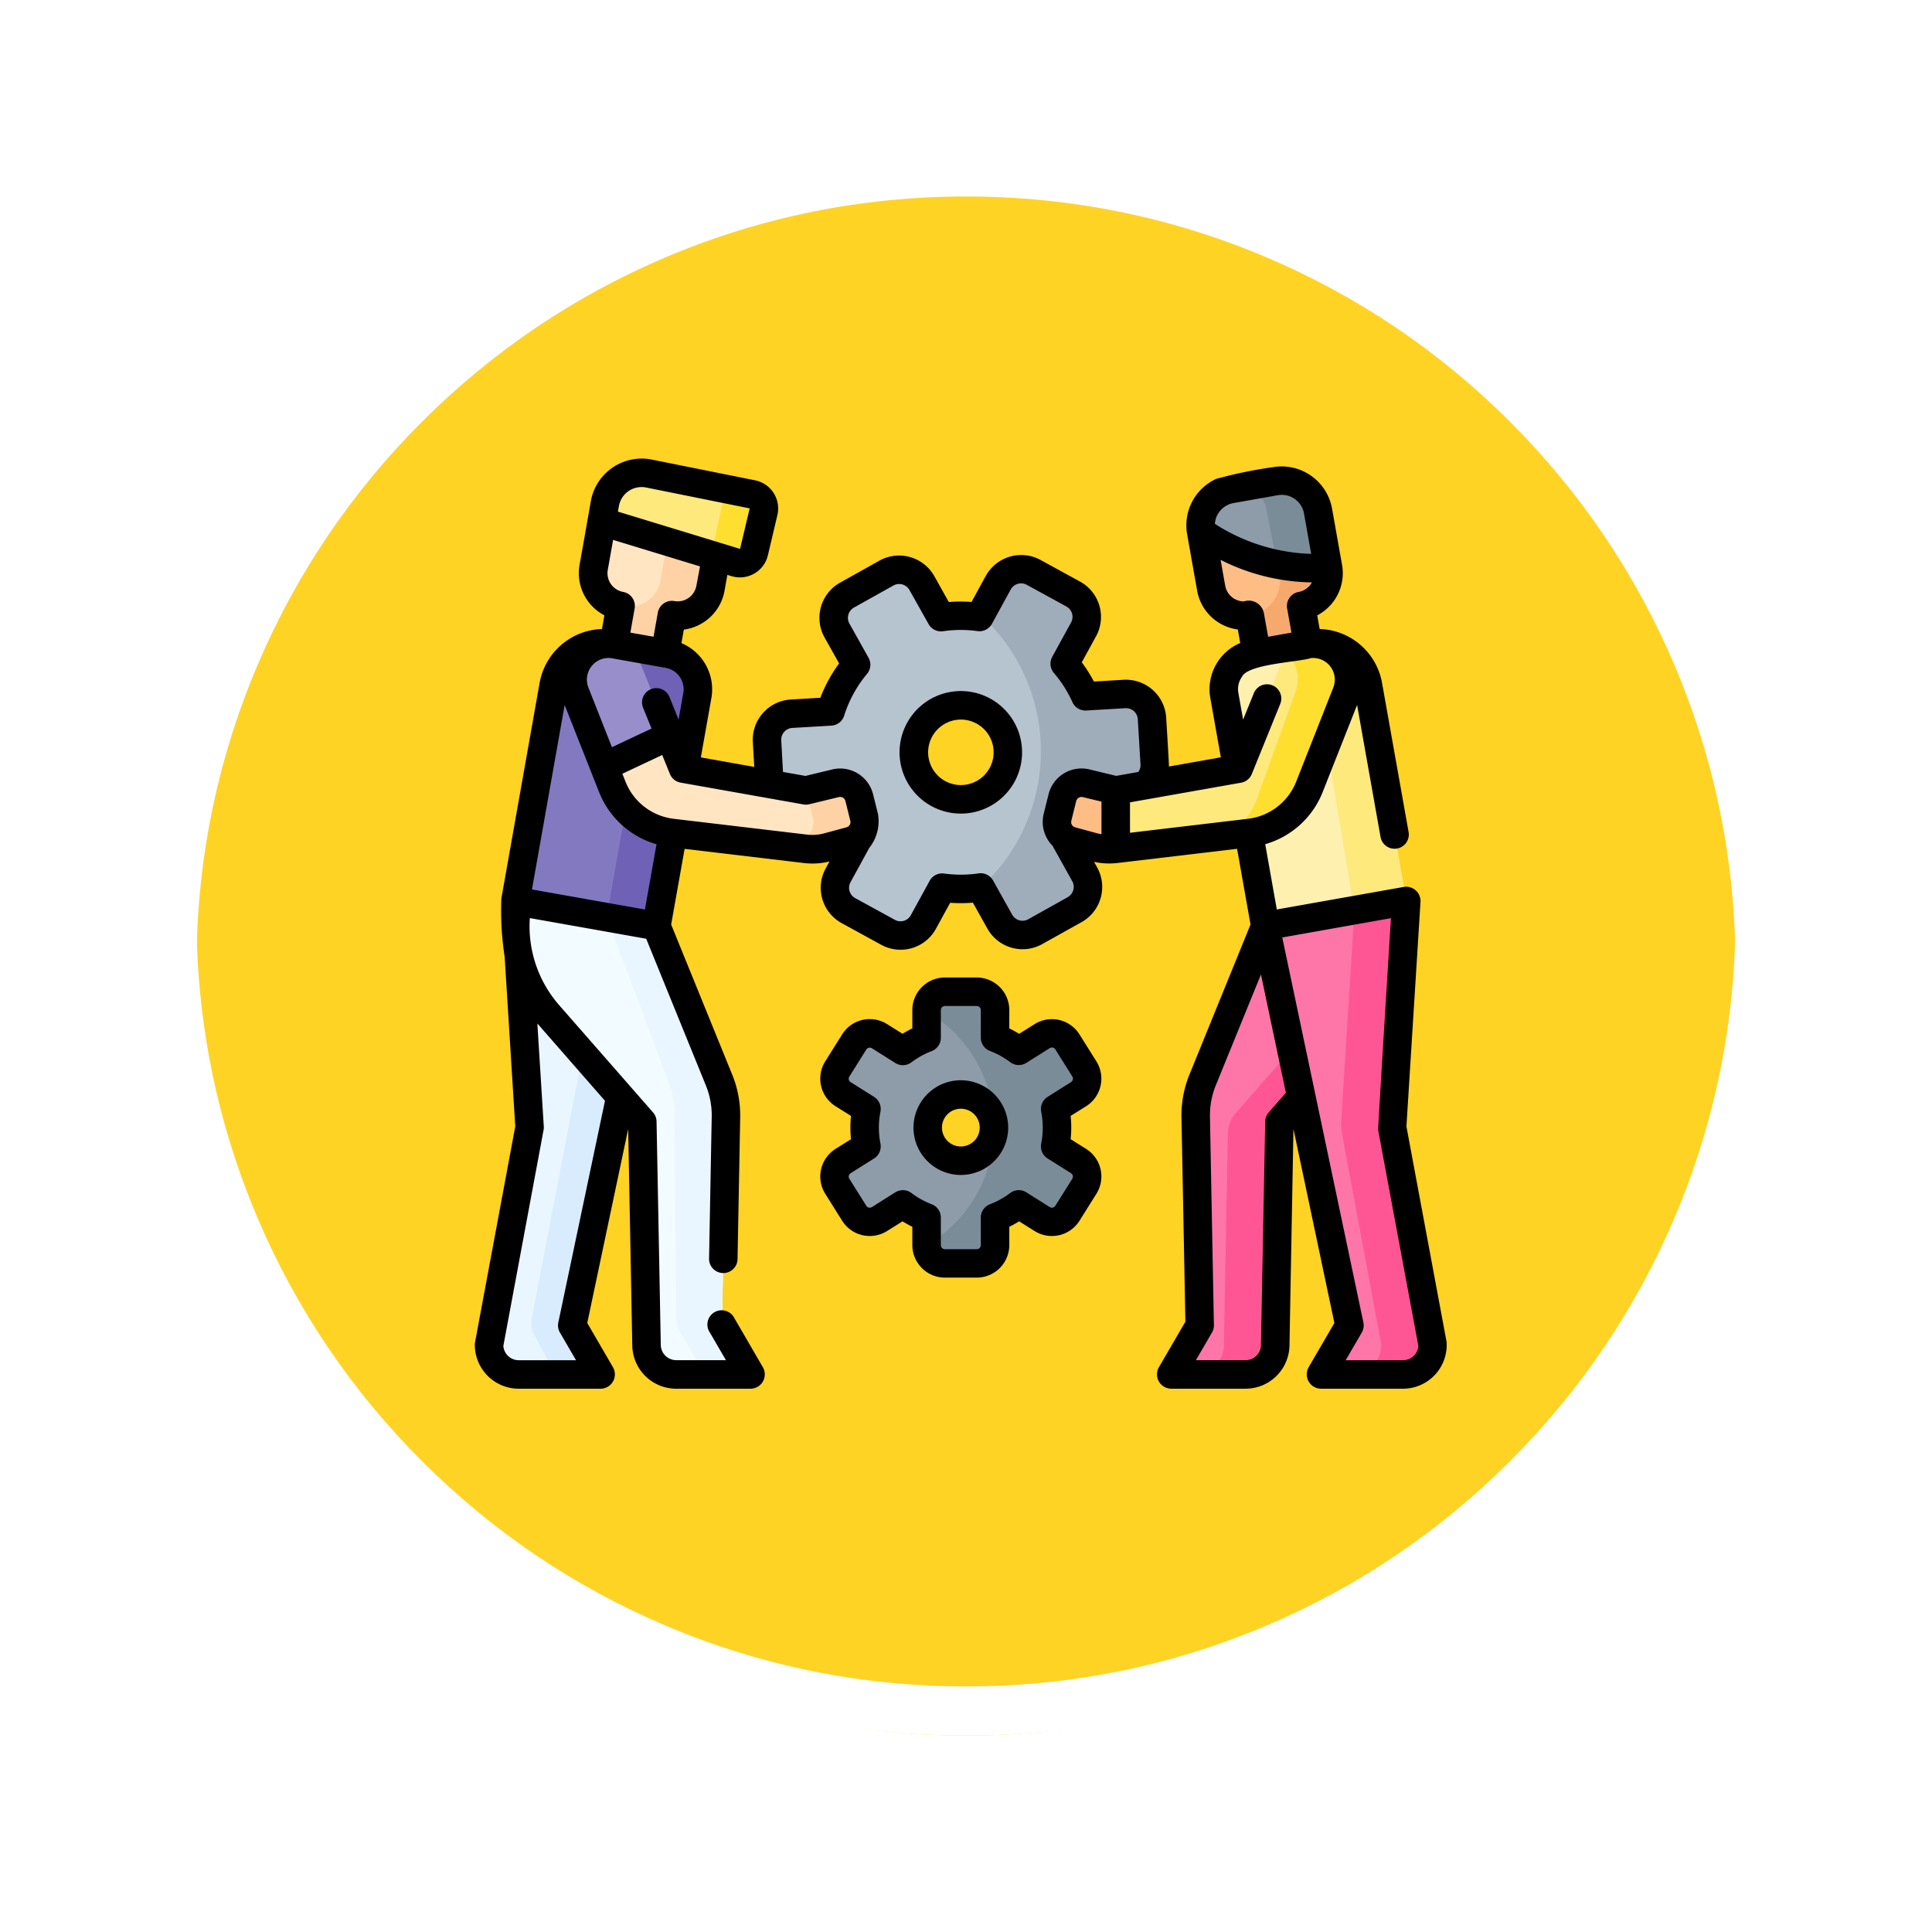 <svg xmlns="http://www.w3.org/2000/svg" xmlns:xlink="http://www.w3.org/1999/xlink" width="118" height="118" viewBox="0 0 118 118">
  <defs>
    <filter id="Trazado_874925" x="0" y="0" width="117.999" height="118" filterUnits="userSpaceOnUse">
      <feOffset dy="3" input="SourceAlpha"/>
      <feGaussianBlur stdDeviation="3" result="blur"/>
      <feFlood flood-opacity="0.161"/>
      <feComposite operator="in" in2="blur"/>
      <feComposite in="SourceGraphic"/>
    </filter>
  </defs>
  <g id="Grupo_1118824" data-name="Grupo 1118824" transform="translate(-1064.051 -2094)">
    <g id="Grupo_1111553" data-name="Grupo 1111553" transform="translate(264.551 -417.157)">
      <g id="Grupo_1111316" data-name="Grupo 1111316" transform="translate(808.5 2517.157)">
        <g id="Grupo_1109835" data-name="Grupo 1109835" transform="translate(0 0)">
          <g id="Grupo_1107913" data-name="Grupo 1107913" transform="translate(0 0)">
            <g transform="matrix(1, 0, 0, 1, -9, -6)" filter="url(#Trazado_874925)">
              <g id="Trazado_874925-2" data-name="Trazado 874925" transform="translate(9 6)" fill="#fc0" opacity="0.859">
                <path d="M 50 98.5 C 43.452 98.5 37.1 97.218 31.122 94.689 C 25.347 92.246 20.16 88.749 15.705 84.295 C 11.251 79.84 7.753 74.653 5.311 68.878 C 2.782 62.9 1.5 56.548 1.5 50 C 1.5 43.452 2.782 37.1 5.311 31.122 C 7.753 25.347 11.251 20.16 15.705 15.705 C 20.16 11.251 25.347 7.753 31.122 5.311 C 37.1 2.782 43.452 1.5 50 1.5 C 56.548 1.5 62.899 2.782 68.878 5.311 C 74.653 7.753 79.84 11.251 84.294 15.705 C 88.749 20.16 92.246 25.347 94.689 31.122 C 97.217 37.1 98.499 43.452 98.499 50 C 98.499 56.548 97.217 62.9 94.689 68.878 C 92.246 74.653 88.749 79.84 84.294 84.295 C 79.84 88.749 74.653 92.246 68.878 94.689 C 62.899 97.218 56.548 98.5 50 98.5 Z" stroke="none"/>
                <path d="M 50 3 C 43.653 3 37.499 4.242 31.706 6.692 C 26.11 9.059 21.083 12.449 16.766 16.766 C 12.449 21.083 9.059 26.11 6.692 31.706 C 4.242 37.499 3 43.653 3 50 C 3 56.346 4.242 62.501 6.692 68.294 C 9.059 73.89 12.449 78.917 16.766 83.234 C 21.083 87.551 26.11 90.941 31.706 93.308 C 37.499 95.758 43.653 97 50 97 C 56.346 97 62.501 95.758 68.293 93.308 C 73.89 90.941 78.916 87.551 83.234 83.234 C 87.551 78.917 90.94 73.89 93.307 68.294 C 95.757 62.501 96.999 56.346 96.999 50 C 96.999 43.653 95.757 37.499 93.307 31.706 C 90.94 26.11 87.551 21.083 83.234 16.766 C 78.916 12.449 73.89 9.059 68.293 6.692 C 62.501 4.242 56.346 3 50 3 M 50 0 C 77.614 0 99.999 22.386 99.999 50 L 99.999 50 C 99.999 77.614 77.614 100 50 100 C 22.386 100 0 77.614 0 50 L 0 50 C 0 22.386 22.386 0 50 0 Z" stroke="none" fill="#fff"/>
              </g>
            </g>
            <g id="Trazado_874923" data-name="Trazado 874923" transform="translate(0 0)" fill="none">
              <path d="M50,0a50,50,0,0,1,50,50h0A50,50,0,0,1,0,50H0A50,50,0,0,1,50,0Z" stroke="none"/>
              <path d="M 50 3 C 43.653 3 37.499 4.242 31.706 6.692 C 26.11 9.059 21.083 12.449 16.766 16.766 C 12.449 21.083 9.059 26.11 6.692 31.706 C 4.242 37.499 3 43.653 3 50 C 3 56.346 4.242 62.501 6.692 68.294 C 9.059 73.89 12.449 78.917 16.766 83.234 C 21.083 87.551 26.11 90.941 31.706 93.308 C 37.499 95.758 43.653 97 50 97 C 56.346 97 62.501 95.758 68.293 93.308 C 73.89 90.941 78.916 87.551 83.234 83.234 C 87.551 78.917 90.94 73.89 93.307 68.294 C 95.757 62.501 96.999 56.346 96.999 50 C 96.999 43.653 95.757 37.499 93.307 31.706 C 90.94 26.11 87.551 21.083 83.234 16.766 C 78.916 12.449 73.89 9.059 68.293 6.692 C 62.501 4.242 56.346 3 50 3 M 50 0 C 77.614 0 99.999 22.386 99.999 50 L 99.999 50 C 99.999 77.614 77.614 100 50 100 C 22.386 100 0 77.614 0 50 L 0 50 C 0 22.386 22.386 0 50 0 Z" stroke="none" fill="#fff"/>
            </g>
          </g>
        </g>
      </g>
    </g>
    <g id="Grupo_1118823" data-name="Grupo 1118823" transform="translate(1093.051 2111.018)">
      <g id="Grupo_1118821" data-name="Grupo 1118821" transform="translate(0.87 11.858)">
        <path id="Trazado_913366" data-name="Trazado 913366" d="M204.378,302.249l-1.429-.9a5.885,5.885,0,0,0,0-2.289l1.429-.9a1.118,1.118,0,0,0,.353-1.541l-1.034-1.649a1.118,1.118,0,0,0-1.541-.353l-1.429.9a5.863,5.863,0,0,0-1.448-.8v-1.686a1.118,1.118,0,0,0-1.118-1.118h-1.946a1.118,1.118,0,0,0-1.118,1.118v1.686a5.863,5.863,0,0,0-1.448.8l-1.429-.9a1.118,1.118,0,0,0-1.541.353l-1.034,1.649a1.118,1.118,0,0,0,.353,1.541l1.429.9a5.886,5.886,0,0,0,0,2.289l-1.429.9a1.118,1.118,0,0,0-.353,1.541l1.034,1.649a1.118,1.118,0,0,0,1.541.353l1.429-.9a5.862,5.862,0,0,0,1.448.8v1.686a1.118,1.118,0,0,0,1.118,1.118h1.946a1.118,1.118,0,0,0,1.118-1.118V305.7a5.862,5.862,0,0,0,1.448-.8l1.429.9a1.118,1.118,0,0,0,1.541-.353l1.034-1.649A1.118,1.118,0,0,0,204.378,302.249Zm-7.19-.018a2.022,2.022,0,1,1,2.022-2.022A2.022,2.022,0,0,1,197.188,302.231Z" transform="translate(-168.373 -260.214)" fill="#8d9ca8"/>
        <path id="Trazado_913367" data-name="Trazado 913367" d="M204.378,302.249l-1.429-.9a5.885,5.885,0,0,0,0-2.289l1.429-.9a1.118,1.118,0,0,0,.353-1.541l-1.034-1.649a1.118,1.118,0,0,0-1.541-.353l-1.429.9a5.863,5.863,0,0,0-1.448-.8v-1.686a1.118,1.118,0,0,0-1.118-1.118h-1.946a1.118,1.118,0,0,0-1.118,1.118v1.686a5.863,5.863,0,0,0-1.448.8l-1.429-.9a1.118,1.118,0,0,0-1.541.353l-1.034,1.649a1.118,1.118,0,0,0,.353,1.541l1.429.9a5.886,5.886,0,0,0,0,2.289l-1.429.9a1.118,1.118,0,0,0-.353,1.541l1.034,1.649a1.118,1.118,0,0,0,1.541.353l1.429-.9a5.862,5.862,0,0,0,1.448.8v1.686a1.118,1.118,0,0,0,1.118,1.118h1.946a1.118,1.118,0,0,0,1.118-1.118V305.7a5.862,5.862,0,0,0,1.448-.8l1.429.9a1.118,1.118,0,0,0,1.541-.353l1.034-1.649A1.118,1.118,0,0,0,204.378,302.249Zm-7.19-.018a2.022,2.022,0,1,1,2.022-2.022A2.022,2.022,0,0,1,197.188,302.231Z" transform="translate(-168.373 -260.214)" fill="#8d9ca8"/>
        <path id="Trazado_913368" data-name="Trazado 913368" d="M247.25,302.244l-1.429-.9a5.879,5.879,0,0,0,0-2.289l1.429-.9a1.117,1.117,0,0,0,.354-1.541l-1.033-1.649a1.118,1.118,0,0,0-1.541-.353l-1.43.9a5.823,5.823,0,0,0-1.448-.8v-1.687a1.118,1.118,0,0,0-1.118-1.118h-1.946a1.118,1.118,0,0,0-1.118,1.118v.081a8.244,8.244,0,0,1,4.112,7.053c0,.019,0,.037,0,.056v.03a8.244,8.244,0,0,1-4.113,7.138,1.117,1.117,0,0,0,1.118,1.111h1.946a1.117,1.117,0,0,0,1.118-1.118v-1.686a5.825,5.825,0,0,0,1.448-.8l1.43.9a1.118,1.118,0,0,0,1.541-.353l1.033-1.649a1.117,1.117,0,0,0-.354-1.541Z" transform="translate(-211.245 -260.21)" fill="#7a8c98"/>
        <path id="Trazado_913369" data-name="Trazado 913369" d="M177.564,81.163,177.4,78.4a1.588,1.588,0,0,0-1.678-1.491l-2.391.141a8.323,8.323,0,0,0-1.257-1.987l1.15-2.1a1.587,1.587,0,0,0-.63-2.155l-2.424-1.328a1.587,1.587,0,0,0-2.155.63l-1.15,2.1a8.32,8.32,0,0,0-2.351.011l-1.169-2.091a1.587,1.587,0,0,0-2.16-.611l-2.412,1.348a1.587,1.587,0,0,0-.611,2.16l1.168,2.09a8.361,8.361,0,0,0-1.562,2.851l-2.39.141a1.588,1.588,0,0,0-1.491,1.678l.163,2.759a1.588,1.588,0,0,0,1.678,1.491l2.391-.141a8.324,8.324,0,0,0,1.257,1.987l-1.15,2.1a1.587,1.587,0,0,0,.63,2.155l2.424,1.328a1.587,1.587,0,0,0,2.155-.63l1.15-2.1a8.32,8.32,0,0,0,2.351-.011l1.169,2.091a1.587,1.587,0,0,0,2.16.611l2.412-1.348a1.587,1.587,0,0,0,.611-2.16l-1.168-2.09a8.361,8.361,0,0,0,1.562-2.851l2.39-.141A1.587,1.587,0,0,0,177.564,81.163Zm-9.319.694a2.872,2.872,0,1,1-1.139-3.9A2.872,2.872,0,0,1,168.245,81.858Z" transform="translate(-136.91 -63.404)" fill="#b6c4cf"/>
        <path id="Trazado_913370" data-name="Trazado 913370" d="M177.564,81.163,177.4,78.4a1.588,1.588,0,0,0-1.678-1.491l-2.391.141a8.323,8.323,0,0,0-1.257-1.987l1.15-2.1a1.587,1.587,0,0,0-.63-2.155l-2.424-1.328a1.587,1.587,0,0,0-2.155.63l-1.15,2.1a8.32,8.32,0,0,0-2.351.011l-1.169-2.091a1.587,1.587,0,0,0-2.16-.611l-2.412,1.348a1.587,1.587,0,0,0-.611,2.16l1.168,2.09a8.361,8.361,0,0,0-1.562,2.851l-2.39.141a1.588,1.588,0,0,0-1.491,1.678l.163,2.759a1.588,1.588,0,0,0,1.678,1.491l2.391-.141a8.324,8.324,0,0,0,1.257,1.987l-1.15,2.1a1.587,1.587,0,0,0,.63,2.155l2.424,1.328a1.587,1.587,0,0,0,2.155-.63l1.15-2.1a8.32,8.32,0,0,0,2.351-.011l1.169,2.091a1.587,1.587,0,0,0,2.16.611l2.412-1.348a1.587,1.587,0,0,0,.611-2.16l-1.168-2.09a8.361,8.361,0,0,0,1.562-2.851l2.39-.141A1.587,1.587,0,0,0,177.564,81.163Zm-9.319.694a2.872,2.872,0,1,1-1.139-3.9A2.872,2.872,0,0,1,168.245,81.858Z" transform="translate(-136.91 -63.404)" fill="#b6c4cf"/>
        <path id="Trazado_913371" data-name="Trazado 913371" d="M277.059,81.165l-.162-2.759a1.588,1.588,0,0,0-1.679-1.491l-2.391.141a8.311,8.311,0,0,0-1.257-1.988l1.15-2.1a1.589,1.589,0,0,0-.63-2.156l-2.423-1.327a1.587,1.587,0,0,0-2.156.63l-1.081,1.972a11.254,11.254,0,0,1,0,16.645l1.168,2.09a1.587,1.587,0,0,0,2.16.611l2.413-1.349a1.589,1.589,0,0,0,.611-2.16l-1.169-2.09a8.386,8.386,0,0,0,.921-1.35,8.475,8.475,0,0,0,.641-1.5l2.39-.141a1.587,1.587,0,0,0,1.491-1.678Z" transform="translate(-236.405 -63.405)" fill="#9facba"/>
        <path id="Trazado_913372" data-name="Trazado 913372" d="M62.956,24.51l-.612,3.448a2.032,2.032,0,0,0,1.645,2.356l-.415,2.334,3.137.557.415-2.334a2.032,2.032,0,0,0,2.356-1.645l.612-3.448a2.244,2.244,0,0,0-1.817-2.6l-2.718-.483a2.244,2.244,0,0,0-2.6,1.817Z" transform="translate(-55.956 -22.18)" fill="#ffe5c2"/>
        <path id="Trazado_913373" data-name="Trazado 913373" d="M79.719,25.777l-.612,3.447a2.034,2.034,0,0,1-2,1.677,2.094,2.094,0,0,1-.357-.031L76.337,33.2,73.2,32.646l.414-2.333a1.978,1.978,0,0,0,2.422-1.456l.547-3.08a2.245,2.245,0,0,0-1.817-2.6l-1.125-.2a2.229,2.229,0,0,1,1.542-.283l2.718.482a2.245,2.245,0,0,1,1.817,2.6Z" transform="translate(-65.582 -22.179)" fill="#fed2a4"/>
        <path id="Trazado_913374" data-name="Trazado 913374" d="M66.869,21.516l8.195,2.5a.874.874,0,0,0,1.106-.636l.582-2.47a.874.874,0,0,0-.679-1.058l-6.327-1.27a2.272,2.272,0,0,0-2.686,1.837Z" transform="translate(-59.985 -18.535)" fill="#fee97d"/>
        <path id="Trazado_913375" data-name="Trazado 913375" d="M127.276,27.622l-.582,2.47a.875.875,0,0,1-1.106.637l-1.568-.478a.986.986,0,0,0,.119-.3l.627-2.811a1.021,1.021,0,0,0-.337-1.011l2.167.435A.874.874,0,0,1,127.276,27.622Z" transform="translate(-110.509 -25.249)" fill="#fedf30"/>
        <path id="Trazado_913376" data-name="Trazado 913376" d="M9.109,244.066l.865,13.824L7.5,271.174a1.811,1.811,0,0,0,1.811,1.812H14.32l-1.742-3L17.721,245.6Z" transform="translate(-7.5 -217.914)" fill="#eaf6ff"/>
        <path id="Trazado_913377" data-name="Trazado 913377" d="M32.164,277.729l1.742,3H30.375a.452.452,0,0,0,.4-.66l-1.032-1.985a1.322,1.322,0,0,1-.066-.719l4.728-24.54,2.9.515Z" transform="translate(-27.086 -225.653)" fill="#d8ecfe"/>
        <path id="Trazado_913378" data-name="Trazado 913378" d="M29.985,125.575l-8.612-1.53,2.339-13.169a3.119,3.119,0,0,1,3.616-2.526l3.38.6a2.195,2.195,0,0,1,1.777,2.545Z" transform="translate(-19.764 -97.893)" fill="#8379c1"/>
        <path id="Trazado_913379" data-name="Trazado 913379" d="M63.893,111.494l-2.5,14.08-3.039-.54,2.4-13.539a2.195,2.195,0,0,0-1.778-2.544l-2.08-.37a3.1,3.1,0,0,1,1.836-.231l3.38.6A2.195,2.195,0,0,1,63.893,111.494Z" transform="translate(-51.172 -97.891)" fill="#6e61b6"/>
        <path id="Trazado_913380" data-name="Trazado 913380" d="M21.373,244.066c0,3.1.183,4.725,1.992,6.909l5.757,6.578.257,13.622a1.811,1.811,0,0,0,1.811,1.811h4.545l-1.742-3,.238-12.718a5.757,5.757,0,0,0-.423-2.278l-3.823-9.4Z" transform="translate(-19.764 -217.914)" fill="#f2fbff"/>
        <path id="Trazado_913381" data-name="Trazado 913381" d="M74.994,279.738l-1.047-1.8a1.712,1.712,0,0,1-.233-.85l-.107-12.261a5.762,5.762,0,0,0-.422-2.279L69.46,252.61l3.036.539,3.824,9.4a5.784,5.784,0,0,1,.423,2.279L76.5,277.543l1.743,3H74.533A.533.533,0,0,0,74.994,279.738Z" transform="translate(-62.275 -225.467)" fill="#eaf6ff"/>
        <path id="Trazado_913382" data-name="Trazado 913382" d="M68.8,252.5l-.087-.015.085.009Z" transform="translate(-61.612 -225.352)" fill="#eaf6ff"/>
        <path id="Trazado_913383" data-name="Trazado 913383" d="M83.195,163.447l-1.367.37a3.589,3.589,0,0,1-1.365.1l-8.145-.966a4.5,4.5,0,0,1-3.661-2.821l-.487-1.235,4-1.884.816,2.01,7.5,1.332,1.808-.437a1.2,1.2,0,0,1,1.448.878l.3,1.2A1.2,1.2,0,0,1,83.195,163.447Z" transform="translate(-61.135 -140.953)" fill="#ffe5c2"/>
        <path id="Trazado_913384" data-name="Trazado 913384" d="M165.57,185.33l-1.367.37a3.589,3.589,0,0,1-1.365.1l-1.488-.176,1.084-.293a1.2,1.2,0,0,0,.852-1.449l-.3-1.2a1.2,1.2,0,0,0-.226-.459l.106.019,1.808-.437a1.2,1.2,0,0,1,1.448.878l.3,1.2A1.2,1.2,0,0,1,165.57,185.33Z" transform="translate(-143.51 -162.836)" fill="#fed2a4"/>
        <path id="Trazado_913385" data-name="Trazado 913385" d="M389.454,24.51l.612,3.448a2.032,2.032,0,0,1-1.645,2.356l.415,2.334L385.7,33.2l-.415-2.334a2.032,2.032,0,0,1-2.356-1.645l-.612-3.448a2.244,2.244,0,0,1,1.817-2.6l2.718-.483a2.244,2.244,0,0,1,2.6,1.817Z" transform="translate(-338.823 -22.18)" fill="#ffbd86"/>
        <path id="Trazado_913386" data-name="Trazado 913386" d="M412.746,27.957l-.612-3.448a2.244,2.244,0,0,0-2.6-1.817l-1.6.283A2.237,2.237,0,0,1,409,24.51l.795,4.069a2.1,2.1,0,0,1-1.829,2.291l.415,2.334,3.137-.557-.415-2.334a2.032,2.032,0,0,0,1.645-2.356Z" transform="translate(-361.502 -22.18)" fill="#f6a96c"/>
        <path id="Trazado_913387" data-name="Trazado 913387" d="M397.032,125.575l8.612-1.53-2.339-13.169a3.119,3.119,0,0,0-3.617-2.526l-3.38.6a2.195,2.195,0,0,0-1.777,2.545Z" transform="translate(-349.622 -97.893)" fill="#fef0ae"/>
        <path id="Trazado_913388" data-name="Trazado 913388" d="M435.315,124.044l-3.17.564-2.3-13.733a3.116,3.116,0,0,0-1.781-2.295l1.3-.231a3.119,3.119,0,0,1,3.617,2.526Z" transform="translate(-379.293 -97.891)" fill="#fee97d"/>
        <path id="Trazado_913389" data-name="Trazado 913389" d="M381.127,244.066c0,3.1-.183,4.725-1.992,6.909l-5.757,6.578-.257,13.622a1.811,1.811,0,0,1-1.811,1.811h-4.545l1.742-3-.238-12.718a5.756,5.756,0,0,1,.423-2.278l3.823-9.4Z" transform="translate(-325.104 -217.914)" fill="#fe76a8"/>
        <path id="Trazado_913390" data-name="Trazado 913390" d="M391.865,244.07c0,3.1-.183,4.725-1.992,6.909l-5.757,6.577-.257,13.622a1.812,1.812,0,0,1-1.812,1.811H378.91a1.812,1.812,0,0,0,1.812-1.811l.243-12.917a1.941,1.941,0,0,1,.478-1.236l5.293-6.046c1.7-2.049,1.963-3.609,1.99-6.351Z" transform="translate(-335.842 -217.917)" fill="#fe5694"/>
        <path id="Trazado_913391" data-name="Trazado 913391" d="M324.449,110.757a2.182,2.182,0,0,1-.153.8l-2.268,5.752a4.5,4.5,0,0,1-3.661,2.821l-8.145.966-.029,0a3.581,3.581,0,0,1-1.336-.1l-1.367-.37a1.2,1.2,0,0,1-.852-1.449l.3-1.2a1.2,1.2,0,0,1,1.448-.878l1.808.437,7.5-1.332,2.545-6.265a2.184,2.184,0,0,1,4.207.823Z" transform="translate(-271.919 -98.132)" fill="#fee97d"/>
        <path id="Trazado_913392" data-name="Trazado 913392" d="M403.958,110.757a2.182,2.182,0,0,1-.153.8l-2.268,5.752a4.5,4.5,0,0,1-3.661,2.821l-1.336.159a4.736,4.736,0,0,0,1.776-2.21l2.353-6.521a2.179,2.179,0,0,0-.463-2.32,2.184,2.184,0,0,1,3.751,1.52Z" transform="translate(-351.428 -98.133)" fill="#fedf30"/>
        <path id="Trazado_913393" data-name="Trazado 913393" d="M424.967,244.066,424.1,257.89l2.474,13.284a1.811,1.811,0,0,1-1.811,1.812h-5.008l1.742-3L416.355,245.6Z" transform="translate(-368.945 -217.914)" fill="#fe76a8"/>
        <path id="Trazado_913394" data-name="Trazado 913394" d="M461.916,271.178a1.811,1.811,0,0,1-1.811,1.811H456.97a1.811,1.811,0,0,0,1.811-1.811L456.4,258.39a4.059,4.059,0,0,1-.06-1l.8-12.758,3.17-.564-.865,13.825Z" transform="translate(-404.285 -217.917)" fill="#fe5694"/>
        <path id="Trazado_913395" data-name="Trazado 913395" d="M57.426,114.19l-4,1.884-1.781-4.517a2.183,2.183,0,0,1,4.054-1.623Z" transform="translate(-46.389 -98.132)" fill="#978ecb"/>
        <path id="Trazado_913396" data-name="Trazado 913396" d="M310.193,182.235V185.8a3.58,3.58,0,0,1-1.336-.1l-1.367-.37a1.2,1.2,0,0,1-.852-1.449l.3-1.2a1.2,1.2,0,0,1,1.448-.878Z" transform="translate(-271.919 -162.836)" fill="#ffbd86"/>
        <path id="Trazado_913397" data-name="Trazado 913397" d="M390.063,27.958a12.064,12.064,0,0,1-7.75-2.18,2.245,2.245,0,0,1,1.817-2.6l2.718-.482a2.243,2.243,0,0,1,2.6,1.817Z" transform="translate(-338.82 -22.18)" fill="#8d9ca8"/>
        <path id="Trazado_913398" data-name="Trazado 913398" d="M412.132,24.51a2.243,2.243,0,0,0-2.6-1.817l-1.6.283A2.237,2.237,0,0,1,409,24.51l.639,3.272a10.424,10.424,0,0,0,3.108.175Z" transform="translate(-361.501 -22.18)" fill="#7a8c98"/>
      </g>
      <g id="Grupo_1118822" data-name="Grupo 1118822" transform="translate(0 10.982)">
        <path id="Trazado_913399" data-name="Trazado 913399" d="M198.834,289.536l-1.034-1.649a1.987,1.987,0,0,0-2.74-.628l-.946.593a6.726,6.726,0,0,0-.6-.332V286.4a1.99,1.99,0,0,0-1.988-1.988h-1.946a1.99,1.99,0,0,0-1.988,1.988v1.117a6.7,6.7,0,0,0-.6.332l-.946-.593a1.987,1.987,0,0,0-2.74.628l-1.034,1.649a1.987,1.987,0,0,0,.628,2.74l.946.593a6.733,6.733,0,0,0,0,1.421l-.946.593a1.99,1.99,0,0,0-.628,2.74l1.034,1.649a1.99,1.99,0,0,0,2.74.628l.946-.593a6.716,6.716,0,0,0,.6.332v1.117a1.99,1.99,0,0,0,1.988,1.988h1.946a1.99,1.99,0,0,0,1.988-1.988v-1.117a6.743,6.743,0,0,0,.6-.332l.946.593a1.99,1.99,0,0,0,2.74-.628l1.034-1.649a1.99,1.99,0,0,0-.628-2.74l-.946-.593a6.733,6.733,0,0,0,0-1.421l.946-.593A1.99,1.99,0,0,0,198.834,289.536Zm-1.552,1.266-1.429.9a.87.87,0,0,0-.391.905,5.02,5.02,0,0,1,0,1.952.87.87,0,0,0,.391.905l1.429.9a.248.248,0,0,1,.078.342l-1.034,1.649a.248.248,0,0,1-.342.078l-1.429-.9a.87.87,0,0,0-.987.043,4.988,4.988,0,0,1-1.234.683.87.87,0,0,0-.56.813v1.686a.248.248,0,0,1-.248.248h-1.946a.248.248,0,0,1-.248-.248v-1.686a.87.87,0,0,0-.56-.813,4.993,4.993,0,0,1-1.234-.683.87.87,0,0,0-.987-.043l-1.429.9a.249.249,0,0,1-.342-.078l-1.034-1.649a.248.248,0,0,1,.078-.342l1.429-.9a.87.87,0,0,0,.391-.905,5.015,5.015,0,0,1,0-1.952.87.87,0,0,0-.391-.905l-1.429-.9a.248.248,0,0,1-.078-.342l1.034-1.649a.248.248,0,0,1,.342-.078l1.429.9a.87.87,0,0,0,.987-.043,4.989,4.989,0,0,1,1.234-.683.87.87,0,0,0,.56-.813V286.4a.248.248,0,0,1,.248-.248h1.946a.248.248,0,0,1,.248.248v1.686a.869.869,0,0,0,.56.813,5,5,0,0,1,1.234.683.869.869,0,0,0,.987.043l1.429-.9a.248.248,0,0,1,.342.078l1.034,1.649A.249.249,0,0,1,197.282,290.8Z" transform="translate(-160.869 -252.709)"/>
        <path id="Trazado_913400" data-name="Trazado 913400" d="M233.952,338.494a2.892,2.892,0,1,0,2.892,2.892A2.9,2.9,0,0,0,233.952,338.494Zm0,4.045a1.153,1.153,0,1,1,1.153-1.153A1.154,1.154,0,0,1,233.952,342.539Z" transform="translate(-204.267 -300.516)"/>
        <path id="Trazado_913401" data-name="Trazado 913401" d="M229.277,133.977a3.742,3.742,0,1,0,1.484,5.079A3.746,3.746,0,0,0,229.277,133.977Zm-.041,4.243a2,2,0,1,1,.166-1.523A2,2,0,0,1,229.236,138.221Z" transform="translate(-197.795 -119.309)"/>
        <path id="Trazado_913402" data-name="Trazado 913402" d="M59.356,64.959,56.9,51.781l.859-13.717a.877.877,0,0,0-1.02-.911l-7.756,1.377-.708-3.987a5.363,5.363,0,0,0,3.512-3.191l2.1-5.314,1.437,8.09a.87.87,0,0,0,1.713-.3L55.41,24.689A3.99,3.99,0,0,0,51.6,21.4l-.148-.834a2.906,2.906,0,0,0,1.516-3.081l-.612-3.447a3.128,3.128,0,0,0-3.611-2.522,27.188,27.188,0,0,0-3.466.715,3.119,3.119,0,0,0-1.773,3.378l.612,3.449a2.9,2.9,0,0,0,2.485,2.37l.147.827a3.065,3.065,0,0,0-1.828,3.36l.643,3.621-3.173.563c.024.011-.165-2.907-.165-2.989a2.467,2.467,0,0,0-2.6-2.309l-1.813.107a9.2,9.2,0,0,0-.743-1.174l.873-1.593a2.462,2.462,0,0,0-.975-3.336l-2.423-1.326a2.469,2.469,0,0,0-3.336.975l-.872,1.593a9.159,9.159,0,0,0-1.388.006l-.887-1.586a2.469,2.469,0,0,0-3.344-.946l-2.413,1.349a2.462,2.462,0,0,0-.946,3.344L22.25,23.5a9.218,9.218,0,0,0-1.148,2.1l-1.813.107a2.467,2.467,0,0,0-2.309,2.6l.089,1.515-3.264-.58.643-3.621a3.064,3.064,0,0,0-1.828-3.36l.147-.826a2.906,2.906,0,0,0,2.485-2.372l.172-.97.272.083A1.756,1.756,0,0,0,17.9,16.9l.582-2.47a1.752,1.752,0,0,0-1.354-2.11L10.8,11.05a3.156,3.156,0,0,0-3.714,2.541c-.124.725-.552,3.13-.688,3.893a2.906,2.906,0,0,0,1.516,3.081l-.148.835a4,4,0,0,0-3.808,3.289L1.622,37.858a18.5,18.5,0,0,0,.2,3.553l.649,10.37L.015,64.959A.864.864,0,0,0,0,65.118,2.684,2.684,0,0,0,2.681,67.8H7.689a.876.876,0,0,0,.752-1.307L6.868,63.786l2.5-11.851.249,13.193A2.684,2.684,0,0,0,12.3,67.8h4.545a.876.876,0,0,0,.752-1.307l-1.742-3a.87.87,0,1,0-1.5.874l.982,1.689H12.3a.943.943,0,0,1-.942-.942c0-.005,0-.011,0-.016L11.1,51.48a.869.869,0,0,0-.215-.556l-5.75-6.569a7.322,7.322,0,0,1-1.775-5.3l7.108,1.262,3.642,8.954a4.859,4.859,0,0,1,.359,1.934l-.161,8.62a.87.87,0,1,0,1.739.033l.161-8.619a6.588,6.588,0,0,0-.487-2.622l-3.729-9.167.821-4.622,7.283.864a4.393,4.393,0,0,0,1.566-.093l-.237.433A2.46,2.46,0,0,0,22.4,39.36l2.424,1.328a2.46,2.46,0,0,0,3.336-.975l.873-1.593a9.216,9.216,0,0,0,1.388-.006l.887,1.586a2.46,2.46,0,0,0,3.344.946L37.063,39.3a2.462,2.462,0,0,0,.945-3.344l-.187-.335a4.39,4.39,0,0,0,1.436.069l7.3-.866.821,4.623-3.73,9.166a6.617,6.617,0,0,0-.487,2.622L43.4,63.707l-1.621,2.785a.876.876,0,0,0,.752,1.307h4.544a2.685,2.685,0,0,0,2.682-2.672L50,51.936l2.5,11.85-1.574,2.706a.876.876,0,0,0,.752,1.307h5.008a2.668,2.668,0,0,0,2.667-2.84ZM49.05,13.227a1.38,1.38,0,0,1,1.594,1.113l.439,2.472A11.514,11.514,0,0,1,45.2,14.977a1.382,1.382,0,0,1,1.13-1.267Zm-3.219,5.524-.28-1.574a12.7,12.7,0,0,0,5.577,1.376,1.161,1.161,0,0,1-.813.583.87.87,0,0,0-.7,1.008l.262,1.477-1.424.253L48.188,20.4a.941.941,0,0,0-1.214-.686A1.162,1.162,0,0,1,45.832,18.751Zm1.022,5.568c.368-.793,3.5-.9,4.2-1.14a1.322,1.322,0,0,1,1.385,1.785L50.17,30.716a3.629,3.629,0,0,1-2.954,2.276l-7.2.854v-1.86l6.786-1.2a.87.87,0,0,0,.654-.529L49.182,26a.87.87,0,1,0-1.611-.655l-.646,1.591-.289-1.626A1.314,1.314,0,0,1,46.854,24.319Zm-8.819,9.564-1.366-.37a.335.335,0,0,1-.236-.4l.3-1.205a.335.335,0,0,1,.4-.242l1.143.276v1.994C38.194,33.921,38.115,33.9,38.035,33.882Zm-25.3-8.574-.289,1.625L11.9,25.58a.87.87,0,1,0-1.611.655l.506,1.245L8.374,28.618,6.933,24.964a1.322,1.322,0,0,1,1.385-1.786l3.344.594a1.331,1.331,0,0,1,1.073,1.536Zm.8-6.557a1.162,1.162,0,0,1-1.347.941.875.875,0,0,0-1.008.7l-.262,1.478L9.5,21.621l.262-1.478a.87.87,0,0,0-.7-1.008,1.164,1.164,0,0,1-.941-1.347l.325-1.831,5.309,1.619ZM8.8,13.89a1.409,1.409,0,0,1,1.658-1.134l6.33,1.276L16.2,16.505l-7.46-2.275ZM5.487,26.04l2.1,5.314a5.362,5.362,0,0,0,3.512,3.191l-.708,3.987-6.9-1.225ZM7.951,50.216,5.1,63.755a.87.87,0,0,0,.1.617l.982,1.688h-3.5a.943.943,0,0,1-.939-.874L4.2,51.994a.867.867,0,0,0,.013-.213l-.393-6.288ZM20.3,33.958l-8.145-.966A3.629,3.629,0,0,1,9.2,30.716l-.188-.476,2.433-1.146.471,1.159a.87.87,0,0,0,.654.529l7.5,1.332a.873.873,0,0,0,.356-.011l1.809-.438a.331.331,0,0,1,.4.242l.3,1.205a.334.334,0,0,1-.235.4l-1.368.37a2.713,2.713,0,0,1-1.035.075Zm15.914,3.821L33.8,39.128a.719.719,0,0,1-.977-.276l-1.169-2.091a.869.869,0,0,0-.886-.436,7.481,7.481,0,0,1-2.106.009.869.869,0,0,0-.881.444l-1.15,2.1a.72.72,0,0,1-.975.285l-2.424-1.328a.718.718,0,0,1-.285-.974l1.15-2.1a2.615,2.615,0,0,0,.527-2.068l-.3-1.2a2.073,2.073,0,0,0-2.5-1.514l-1.631.394-1.37-.243L18.715,28.2a.72.72,0,0,1,.674-.758l2.39-.141a.87.87,0,0,0,.778-.605,7.517,7.517,0,0,1,1.4-2.558.87.87,0,0,0,.091-.981l-1.168-2.088a.72.72,0,0,1,.276-.978l2.413-1.349a.721.721,0,0,1,.977.276L27.716,21.1a.869.869,0,0,0,.886.436,7.439,7.439,0,0,1,2.1-.009.869.869,0,0,0,.882-.444l1.15-2.1a.721.721,0,0,1,.975-.284l2.423,1.326a.72.72,0,0,1,.285.976l-1.15,2.1a.87.87,0,0,0,.1.982A7.435,7.435,0,0,1,36.5,25.865a.867.867,0,0,0,.845.512l2.391-.141a.719.719,0,0,1,.758.675l.164,2.759a.707.707,0,0,1-.134.46l-1.35.24-1.629-.394a2.074,2.074,0,0,0-2.5,1.513l-.3,1.2a2.078,2.078,0,0,0,.548,1.958c.01.021.018.042.029.062L36.489,36.8a.72.72,0,0,1-.276.977ZM48.489,50.924a.871.871,0,0,0-.215.556L48.016,65.1c0,.005,0,.011,0,.016a.943.943,0,0,1-.943.942H44.041l.982-1.688a.871.871,0,0,0,.118-.454L44.9,51.2a4.878,4.878,0,0,1,.359-1.935L48.015,42.5l1.523,7.225Zm8.2,15.136h-3.5l.982-1.689a.87.87,0,0,0,.1-.617L49.316,40.239l6.639-1.179s-.8,12.863-.783,12.933l2.457,13.192a.943.943,0,0,1-.939.874Z" transform="translate(0 -10.982)"/>
      </g>
    </g>
  </g>
</svg>
